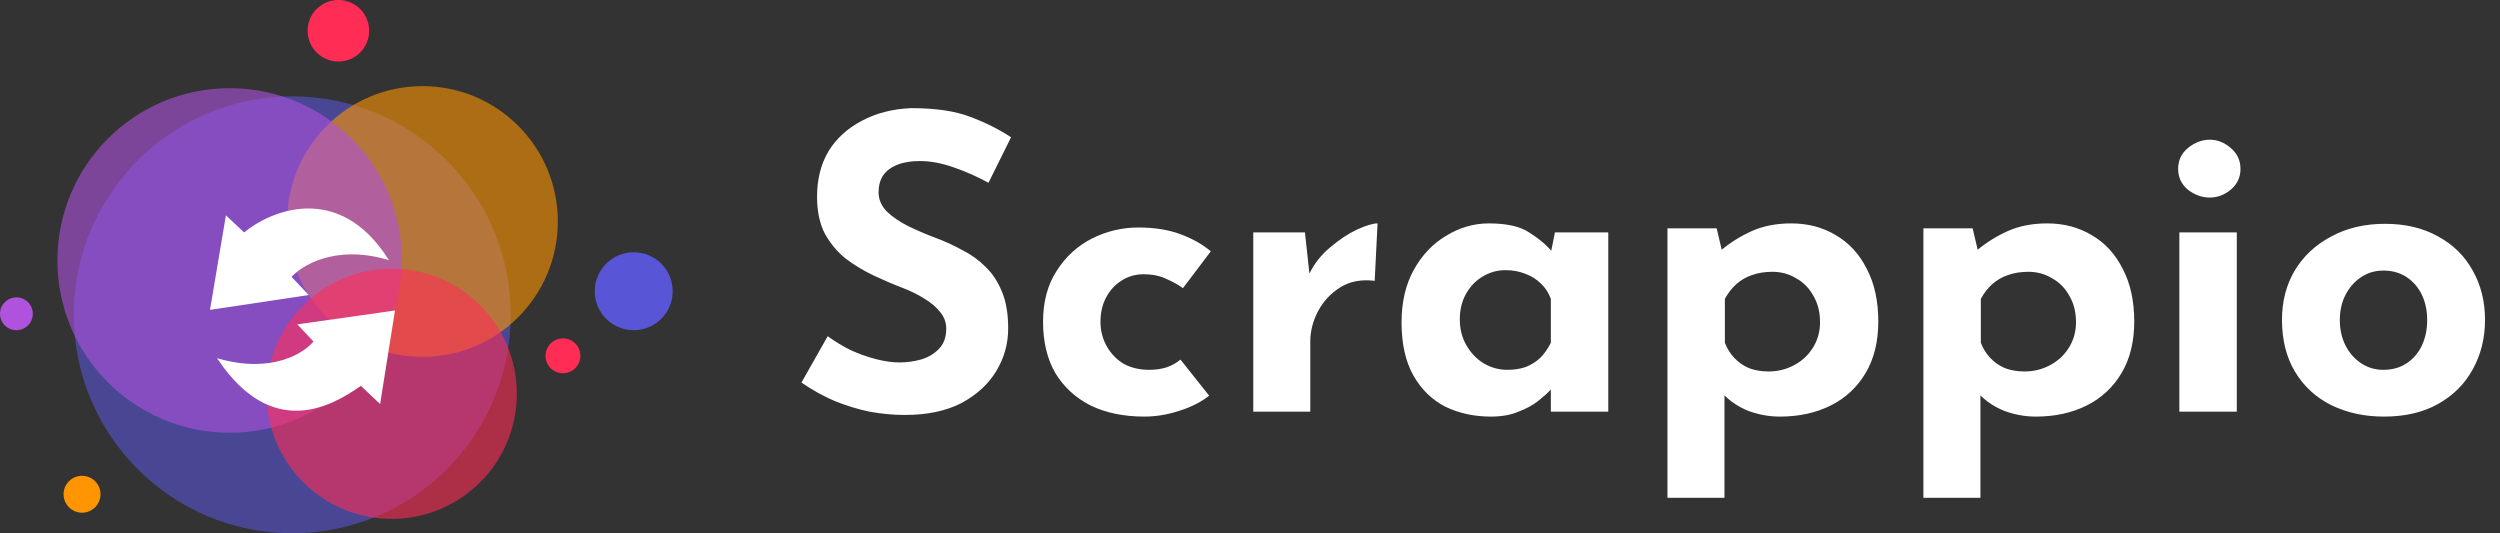 <svg width="1500" height="320" viewBox="0 0 1500 320" fill="none" xmlns="http://www.w3.org/2000/svg">
<rect x="0" y="0" width="1500" height="320" fill="#333333" stroke="none"/>
<g clip-path="url(#clip0_2562_3824)">
<circle opacity="0.6" cx="175.35" cy="188.885" r="131.05" fill="#5856D6"/>
<circle cx="9.844" cy="188.269" r="9.844" fill="#AF52DE"/>
<circle cx="49.222" cy="296.555" r="11.075" fill="#FF9500"/>
<circle cx="203.034" cy="18.458" r="18.458" fill="#FF2D55"/>
<circle cx="380.23" cy="174.734" r="23.38" fill="#5856D6"/>
<circle cx="337.776" cy="213.495" r="10.459" fill="#FF2D55"/>
<circle opacity="0.6" cx="253.486" cy="132.896" r="81.214" fill="#FF9500"/>
<circle opacity="0.6" cx="137.817" cy="156.276" r="103.363" fill="#AF52DE"/>
<circle opacity="0.6" cx="235.028" cy="236.26" r="75.061" fill="#FF2D55"/>
<path d="M135.97 130.435L126.741 185.193L183.96 176.58L174.116 166.12C180.474 158.737 200.941 146.186 231.95 155.045C202.91 110.255 162.836 126.538 146.429 140.279L135.97 130.435Z" fill="white" stroke="white" stroke-width="1.231"/>
<path d="M227.643 241.181L236.257 187.039L179.653 195.037L188.882 204.881C183.14 212.264 163.657 224.815 131.663 215.956C163.657 262.715 198.111 243.847 216.569 230.722L227.643 241.181Z" fill="white" stroke="white" stroke-width="1.231"/>
<path d="M593.098 109.674C586.208 105.901 579.153 102.783 571.934 100.322C564.879 97.861 558.234 96.631 551.999 96.631C544.288 96.631 538.217 98.189 533.788 101.307C529.358 104.424 527.143 109.1 527.143 115.335C527.143 119.6 528.783 123.456 532.065 126.902C535.51 130.183 539.858 133.136 545.108 135.761C550.523 138.386 556.101 140.765 561.843 142.898C567.094 144.867 572.262 147.246 577.348 150.035C582.598 152.66 587.274 156.024 591.376 160.126C595.477 164.063 598.759 169.067 601.22 175.138C603.681 181.044 604.911 188.345 604.911 197.041C604.911 206.229 602.532 214.76 597.774 222.636C593.016 230.511 586.043 236.91 576.856 241.832C567.668 246.59 556.347 248.969 542.893 248.969C536.002 248.969 528.948 248.313 521.728 247C514.674 245.523 507.701 243.39 500.81 240.601C493.919 237.648 487.274 233.957 480.875 229.527L496.626 201.717C500.892 204.834 505.486 207.623 510.408 210.084C515.494 212.381 520.58 214.186 525.666 215.499C530.752 216.811 535.428 217.468 539.694 217.468C543.96 217.468 548.226 216.893 552.491 215.745C556.921 214.432 560.531 212.299 563.32 209.346C566.273 206.393 567.75 202.291 567.75 197.041C567.75 193.431 566.519 190.15 564.058 187.197C561.761 184.244 558.562 181.537 554.46 179.075C550.523 176.614 546.175 174.482 541.417 172.677C535.838 170.544 530.096 168.083 524.19 165.294C518.283 162.505 512.705 159.141 507.454 155.203C502.368 151.102 498.185 146.098 494.903 140.191C491.786 134.121 490.227 126.737 490.227 118.042C490.227 107.541 492.524 98.436 497.118 90.724C501.876 83.013 508.521 76.943 517.053 72.513C525.584 67.919 535.428 65.376 546.585 64.883C561.187 64.883 573 66.606 582.024 70.052C591.212 73.497 599.415 77.599 606.634 82.357L593.098 109.674ZM725.504 237.402C720.746 241.176 714.757 244.211 707.538 246.508C700.483 248.805 693.511 249.953 686.62 249.953C674.314 249.953 663.568 247.738 654.38 243.308C645.356 238.715 638.301 232.234 633.215 223.866C628.293 215.335 625.832 205.08 625.832 193.103C625.832 181.126 628.539 170.954 633.954 162.587C639.368 154.055 646.423 147.574 655.118 143.144C663.978 138.715 673.248 136.5 682.928 136.5C692.608 136.5 700.976 137.812 708.031 140.437C715.25 143.062 721.402 146.508 726.488 150.774L709.753 172.923C707.456 171.118 704.257 169.313 700.155 167.509C696.218 165.54 691.542 164.555 686.127 164.555C681.369 164.555 677.022 165.786 673.084 168.247C669.146 170.708 666.029 174.071 663.732 178.337C661.435 182.603 660.287 187.525 660.287 193.103C660.287 198.354 661.517 203.194 663.978 207.623C666.439 212.053 669.803 215.581 674.068 218.206C678.498 220.667 683.666 221.897 689.573 221.897C693.346 221.897 696.792 221.405 699.909 220.421C703.191 219.272 705.98 217.714 708.277 215.745L725.504 237.402ZM782.973 139.453L786.172 168.985L785.434 164.555C788.551 158.157 792.817 152.742 798.231 148.313C803.646 143.719 808.978 140.191 814.228 137.73C819.642 135.269 823.744 134.039 826.533 134.039L824.811 168.493C816.771 167.509 809.88 168.821 804.138 172.431C798.395 176.04 793.966 180.798 790.848 186.705C787.731 192.611 786.172 198.682 786.172 204.916V247H751.964V139.453H782.973ZM894.583 249.953C884.575 249.953 875.469 247.984 867.265 244.047C859.226 239.945 852.827 233.71 848.069 225.343C843.311 216.975 840.932 206.311 840.932 193.349C840.932 181.208 843.393 170.708 848.315 161.848C853.237 152.989 859.718 146.18 867.757 141.422C875.797 136.5 884.328 134.039 893.352 134.039C904.017 134.039 912.056 135.843 917.47 139.453C923.049 142.898 927.643 146.754 931.252 151.02L929.776 155.203L932.975 139.453H964.968V247H930.514V223.62L933.221 231.003C932.893 231.003 931.908 231.988 930.268 233.957C928.627 235.761 926.166 237.976 922.885 240.601C919.767 243.062 915.83 245.195 911.072 247C906.478 248.969 900.981 249.953 894.583 249.953ZM904.427 221.897C908.529 221.897 912.22 221.323 915.502 220.175C918.783 218.862 921.654 217.057 924.115 214.76C926.576 212.299 928.709 209.264 930.514 205.655V179.322C929.201 175.712 927.232 172.677 924.607 170.216C921.982 167.591 918.865 165.622 915.255 164.309C911.646 162.833 907.626 162.094 903.196 162.094C898.274 162.094 893.68 163.407 889.415 166.032C885.313 168.493 882.031 171.938 879.57 176.368C877.109 180.798 875.879 185.884 875.879 191.627C875.879 197.369 877.191 202.537 879.817 207.131C882.442 211.725 885.887 215.335 890.153 217.96C894.583 220.585 899.341 221.897 904.427 221.897ZM1067.9 249.953C1061.5 249.953 1055.19 248.805 1048.95 246.508C1042.88 244.047 1037.8 240.601 1033.69 236.171L1034.68 226.081V298.682H1000.47V136.992H1030L1034.93 157.911L1032.22 150.527C1037.8 145.769 1044.03 141.832 1050.92 138.715C1057.81 135.597 1065.77 134.039 1074.79 134.039C1084.8 134.039 1093.74 136.418 1101.62 141.176C1109.49 145.769 1115.65 152.496 1120.08 161.356C1124.67 170.052 1126.97 180.552 1126.97 192.857C1126.97 204.998 1124.42 215.335 1119.34 223.866C1114.25 232.398 1107.28 238.879 1098.42 243.308C1089.56 247.738 1079.39 249.953 1067.9 249.953ZM1061.01 222.882C1066.59 222.882 1071.68 221.651 1076.27 219.19C1081.03 216.729 1084.8 213.284 1087.59 208.854C1090.54 204.26 1092.02 199.092 1092.02 193.349C1092.02 187.279 1090.71 182.029 1088.08 177.599C1085.62 173.005 1082.18 169.477 1077.75 167.016C1073.48 164.391 1068.72 163.079 1063.47 163.079C1058.88 163.079 1054.78 163.735 1051.17 165.048C1047.72 166.196 1044.61 168.001 1041.82 170.462C1039.19 172.759 1036.89 175.712 1034.93 179.322V205.655C1036.24 209.1 1038.12 212.135 1040.59 214.76C1043.05 217.386 1046 219.436 1049.45 220.913C1053.05 222.226 1056.91 222.882 1061.01 222.882ZM1221.48 249.953C1215.08 249.953 1208.76 248.805 1202.53 246.508C1196.46 244.047 1191.37 240.601 1187.27 236.171L1188.25 226.081V298.682H1154.04V136.992H1183.58L1188.5 157.911L1185.79 150.527C1191.37 145.769 1197.61 141.832 1204.5 138.715C1211.39 135.597 1219.34 134.039 1228.37 134.039C1238.38 134.039 1247.32 136.418 1255.19 141.176C1263.07 145.769 1269.22 152.496 1273.65 161.356C1278.25 170.052 1280.54 180.552 1280.54 192.857C1280.54 204.998 1278 215.335 1272.91 223.866C1267.83 232.398 1260.85 238.879 1251.99 243.308C1243.13 247.738 1232.96 249.953 1221.48 249.953ZM1214.59 222.882C1220.16 222.882 1225.25 221.651 1229.84 219.19C1234.6 216.729 1238.38 213.284 1241.17 208.854C1244.12 204.26 1245.6 199.092 1245.6 193.349C1245.6 187.279 1244.28 182.029 1241.66 177.599C1239.2 173.005 1235.75 169.477 1231.32 167.016C1227.06 164.391 1222.3 163.079 1217.05 163.079C1212.45 163.079 1208.35 163.735 1204.74 165.048C1201.3 166.196 1198.18 168.001 1195.39 170.462C1192.77 172.759 1190.47 175.712 1188.5 179.322V205.655C1189.81 209.1 1191.7 212.135 1194.16 214.76C1196.62 217.386 1199.57 219.436 1203.02 220.913C1206.63 222.226 1210.48 222.882 1214.59 222.882ZM1307.62 139.453H1342.07V247H1307.62V139.453ZM1306.88 101.307C1306.88 96.221 1308.85 92.037 1312.79 88.755C1316.89 85.474 1321.24 83.834 1325.83 83.834C1330.42 83.834 1334.61 85.474 1338.38 88.755C1342.32 92.037 1344.29 96.221 1344.29 101.307C1344.29 106.393 1342.32 110.577 1338.38 113.858C1334.61 116.975 1330.42 118.534 1325.83 118.534C1321.24 118.534 1316.89 116.975 1312.79 113.858C1308.85 110.577 1306.88 106.393 1306.88 101.307ZM1369.19 191.873C1369.19 180.88 1371.73 171.036 1376.82 162.34C1382.07 153.645 1389.37 146.836 1398.72 141.914C1408.07 136.828 1418.82 134.285 1430.96 134.285C1443.27 134.285 1453.93 136.828 1462.95 141.914C1471.98 146.836 1478.87 153.645 1483.63 162.34C1488.55 171.036 1491.01 180.88 1491.01 191.873C1491.01 202.865 1488.55 212.792 1483.63 221.651C1478.87 230.347 1471.98 237.238 1462.95 242.324C1453.93 247.41 1443.1 249.953 1430.47 249.953C1418.66 249.953 1408.07 247.656 1398.72 243.062C1389.53 238.468 1382.31 231.824 1377.06 223.128C1371.81 214.432 1369.19 204.014 1369.19 191.873ZM1403.89 192.119C1403.89 197.697 1405.04 202.783 1407.34 207.377C1409.63 211.807 1412.75 215.335 1416.69 217.96C1420.62 220.585 1425.05 221.897 1429.98 221.897C1435.39 221.897 1440.07 220.585 1444 217.96C1447.94 215.335 1450.98 211.807 1453.11 207.377C1455.24 202.783 1456.31 197.697 1456.31 192.119C1456.31 186.377 1455.24 181.29 1453.11 176.861C1450.98 172.431 1447.94 168.903 1444 166.278C1440.07 163.653 1435.39 162.34 1429.98 162.34C1425.05 162.34 1420.62 163.653 1416.69 166.278C1412.75 168.903 1409.63 172.431 1407.34 176.861C1405.04 181.29 1403.89 186.377 1403.89 192.119Z" fill="white"/>
</g>
<defs>
<clipPath id="clip0_2562_3824">
<rect width="1500" height="319.934" fill="white"/>
</clipPath>
</defs>
</svg>
